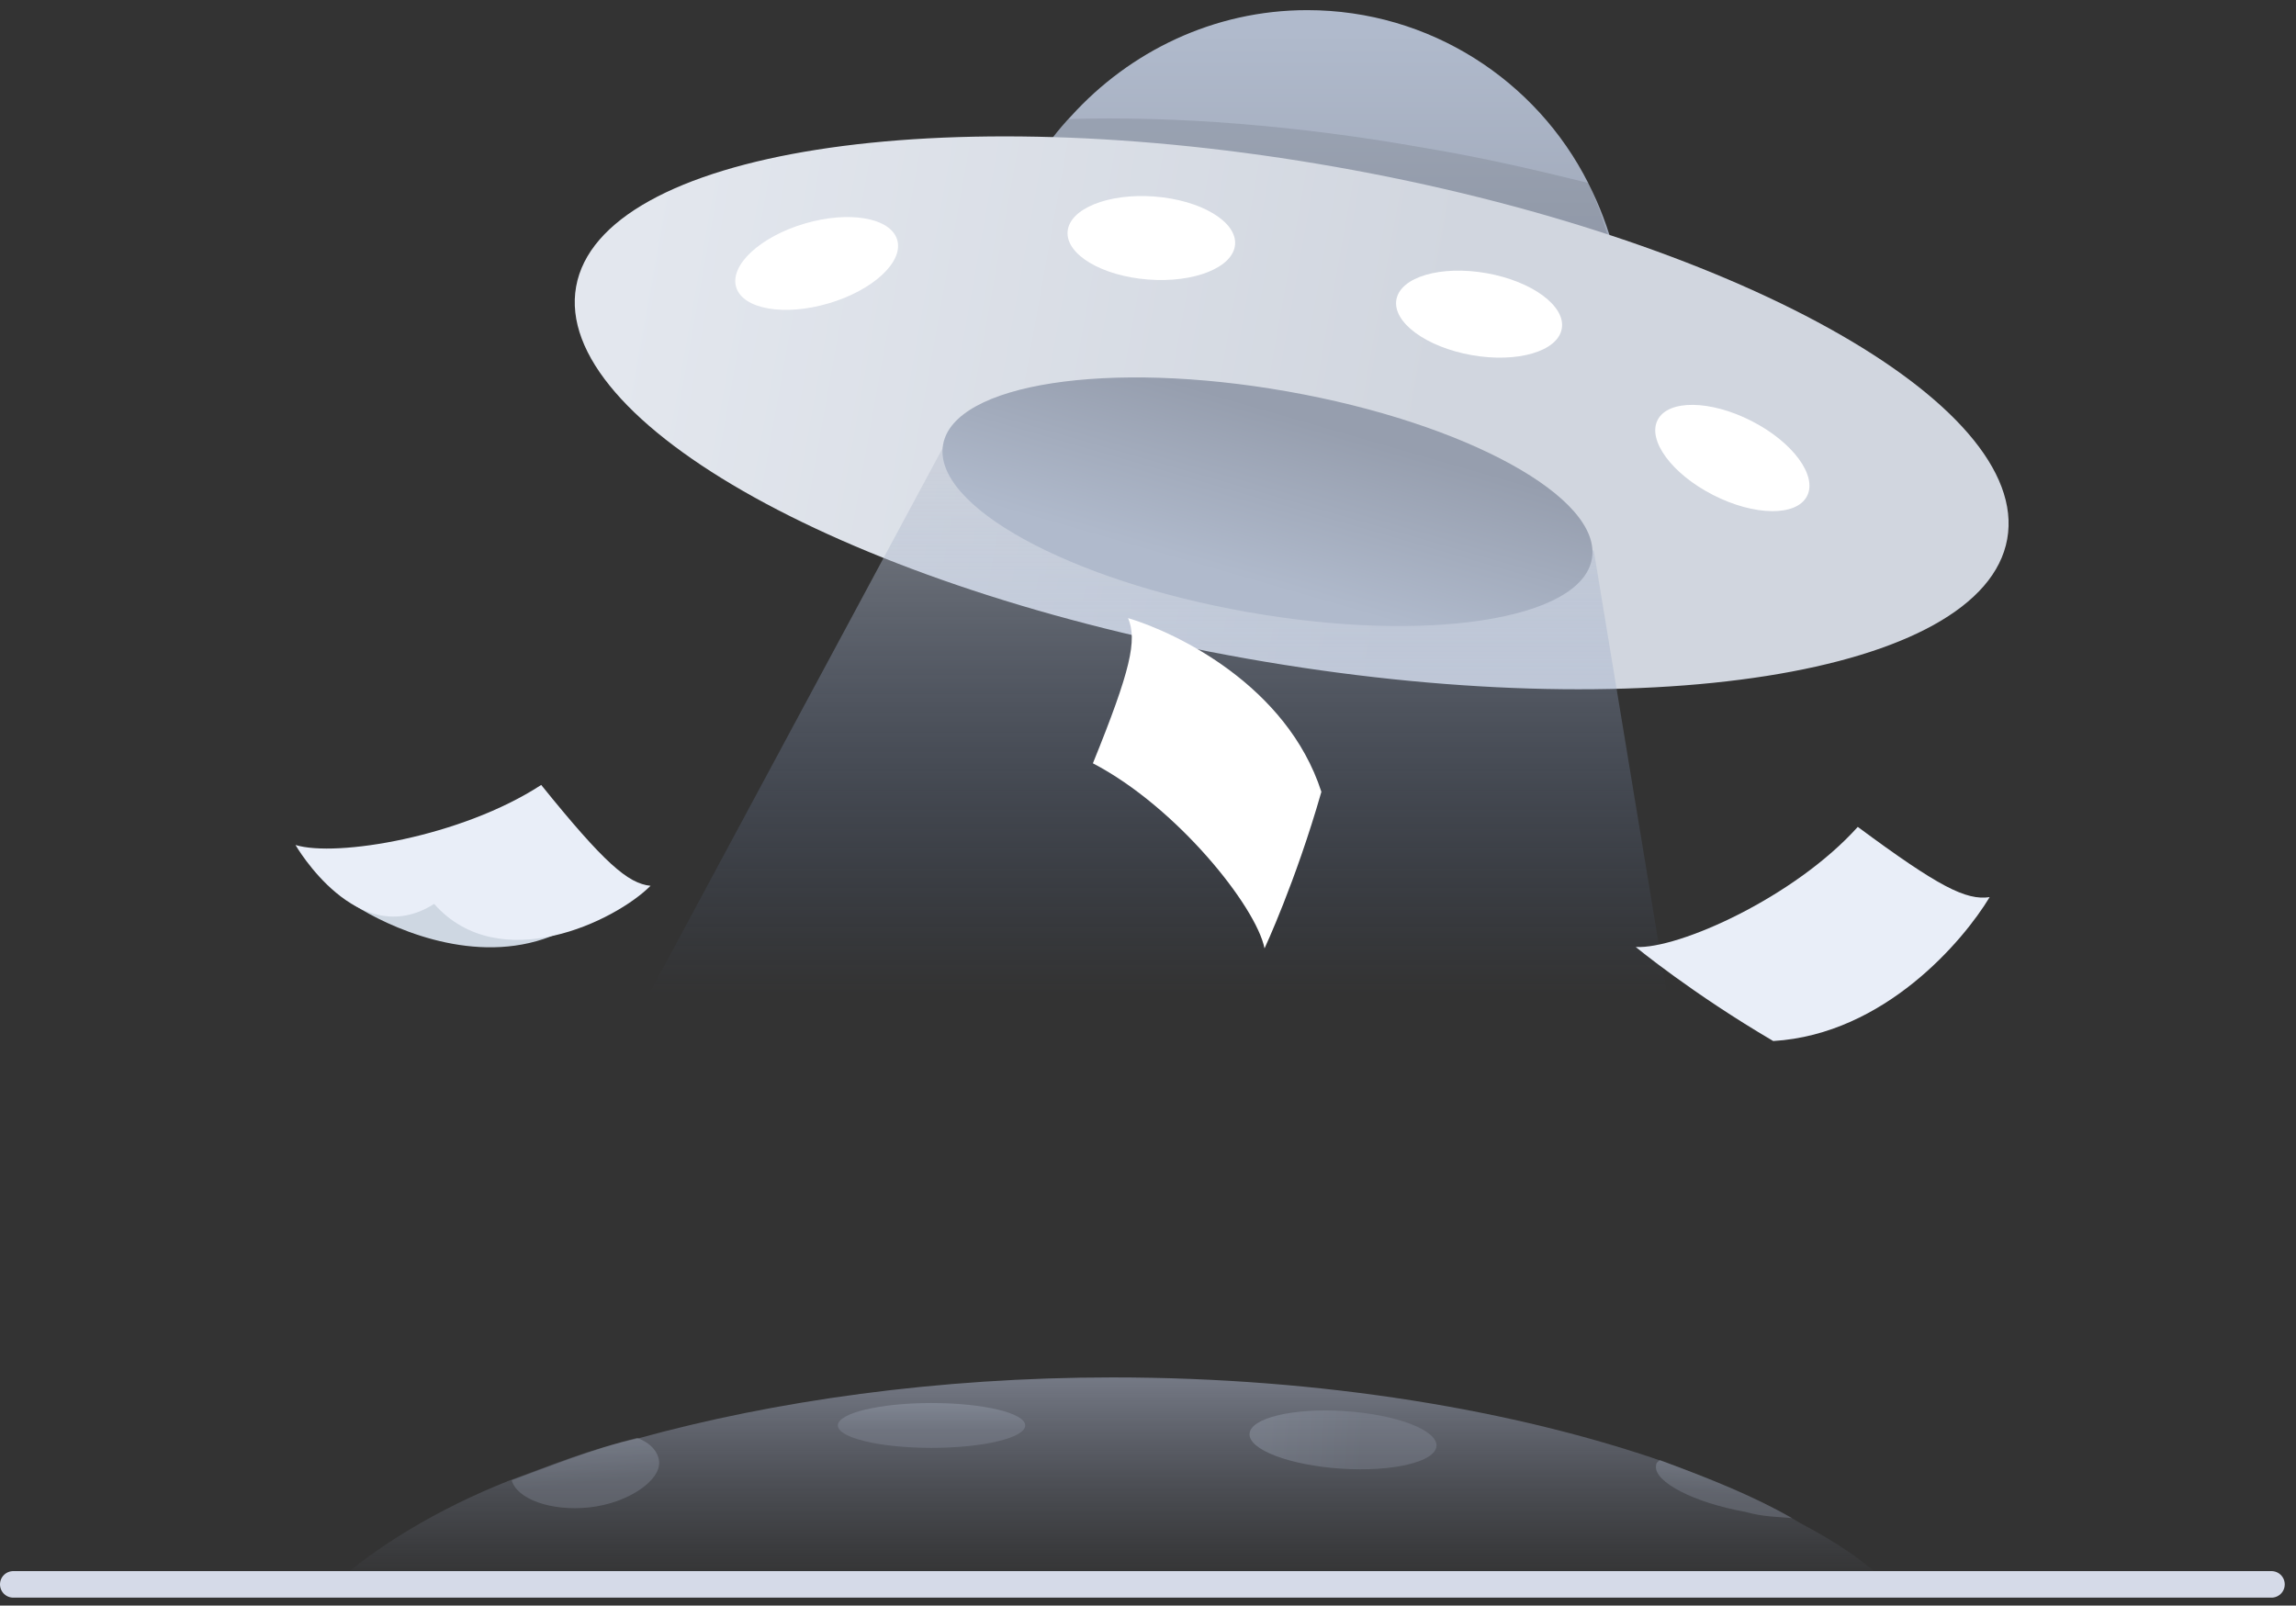 <svg width="173" height="121" viewBox="0 0 173 121" fill="none" xmlns="http://www.w3.org/2000/svg">
<rect x="0" y="0" width="173" height="121" fill="#333333" stroke="none"/>
<path d="M122.348 24.654C122.348 37.202 112.369 47.579 99.956 48.303C99.469 48.303 98.982 48.303 98.495 48.303C94.358 48.303 90.22 47.096 86.812 45.166C79.51 41.063 74.643 33.341 74.643 24.413C74.643 18.38 76.833 12.83 80.728 8.727C85.109 3.901 91.437 0.764 98.495 0.764C107.744 0.764 115.777 6.073 119.671 13.795C121.375 17.173 122.348 20.793 122.348 24.654Z" fill="url(#paint0_linear_776_35525)"/>
<path opacity="0.1" d="M122.139 24.654C122.139 37.202 112.16 47.579 99.747 48.303C95.122 47.579 90.741 46.372 86.603 45.407C79.302 41.305 74.434 33.583 74.434 24.654C74.434 18.621 76.624 13.071 80.519 8.969C88.551 8.727 97.8 9.451 107.292 11.14C111.673 11.864 115.811 12.83 119.705 13.795C121.166 17.173 122.139 20.793 122.139 24.654Z" fill="black"/>
<path d="M151.241 40.625C153.078 30.39 130.428 17.835 100.652 12.581C70.875 7.328 45.247 11.365 43.41 21.599C41.573 31.834 64.223 44.389 93.999 49.643C123.776 54.896 149.404 50.859 151.241 40.625Z" fill="url(#paint1_linear_776_35525)"/>
<path d="M93.061 18.425C93.197 16.698 90.482 15.08 86.997 14.811C83.513 14.542 80.578 15.725 80.442 17.452C80.307 19.18 83.022 20.798 86.507 21.066C89.991 21.335 92.926 20.152 93.061 18.425Z" fill="white"/>
<path d="M62.436 22.862C65.786 21.875 68.099 19.73 67.602 18.069C67.104 16.408 63.985 15.861 60.635 16.847C57.284 17.833 54.971 19.979 55.469 21.64C55.966 23.301 59.085 23.848 62.436 22.862Z" fill="white"/>
<path d="M117.677 24.774C117.983 23.068 115.442 21.193 112.001 20.586C108.56 19.979 105.523 20.87 105.216 22.576C104.91 24.281 107.451 26.156 110.892 26.763C114.333 27.37 117.371 26.48 117.677 24.774Z" fill="white"/>
<path d="M136.154 37.392C136.955 35.852 135.086 33.316 131.98 31.728C128.874 30.14 125.706 30.101 124.905 31.641C124.104 33.181 125.973 35.716 129.08 37.304C132.186 38.892 135.354 38.931 136.154 37.392Z" fill="white"/>
<path d="M94.29 33.296L71.411 33.055L38.828 93.659L130.281 103.277L120.09 41.501L94.29 33.296Z" fill="url(#paint2_linear_776_35525)"/>
<path opacity="0.5" d="M142.236 119.401H25.162C28.326 116.566 32.951 113.73 38.306 111.603C41.226 110.54 44.634 109.122 48.041 108.413C58.264 105.577 70.677 103.805 83.821 103.805C99.641 103.805 114.245 106.286 125.441 110.185C129.336 111.603 132.743 113.021 135.664 114.793C138.341 116.211 140.532 117.629 142.236 119.401Z" fill="url(#paint3_linear_776_35525)"/>
<path opacity="0.3" d="M49.662 110.128C49.815 111.567 47.306 113.291 44.402 113.6C41.498 113.909 38.95 112.967 38.554 111.553C41.382 110.524 44.668 109.203 48.005 108.363C49.025 108.739 49.585 109.408 49.662 110.128Z" fill="url(#paint4_linear_776_35525)"/>
<path opacity="0.3" d="M70.189 109.113C74.088 109.113 77.248 108.357 77.248 107.424C77.248 106.491 74.088 105.735 70.189 105.735C66.291 105.735 63.131 106.491 63.131 107.424C63.131 108.357 66.291 109.113 70.189 109.113Z" fill="url(#paint5_linear_776_35525)"/>
<path opacity="0.3" d="M108.237 108.975C108.317 107.778 105.228 106.601 101.339 106.345C97.449 106.089 94.231 106.852 94.151 108.049C94.071 109.246 97.159 110.424 101.049 110.679C104.939 110.935 108.157 110.172 108.237 108.975Z" fill="url(#paint6_linear_776_35525)"/>
<path opacity="0.3" d="M135.034 114.413C134.067 114.301 132.906 114.338 131.483 113.931C127.642 113.245 124.637 111.684 124.775 110.486C124.802 110.246 124.802 110.246 125.072 110.034C128.83 111.439 132.246 112.798 135.034 114.413Z" fill="url(#paint7_linear_776_35525)"/>
<path d="M119.944 42.124C120.768 37.532 110.494 31.878 96.995 29.497C83.496 27.115 71.885 28.907 71.061 33.499C70.237 38.092 80.511 43.745 94.01 46.127C107.509 48.508 119.12 46.716 119.944 42.124Z" fill="url(#paint8_linear_776_35525)"/>
<path d="M32.542 64.364C32.542 64.364 24.134 66.499 26.682 68.206C29.23 69.829 35.26 72.646 40.95 70.768C46.639 68.889 40.95 66.242 41.034 66.242C41.119 66.242 32.542 64.364 32.542 64.364Z" fill="#CED7E2"/>
<path d="M22.266 63.681C25.323 64.62 34.75 63.083 40.779 59.155C45.535 65.047 47.319 66.584 49.017 66.755C46.385 69.402 37.637 73.671 32.712 68.121C26.936 71.793 22.266 63.681 22.266 63.681Z" fill="#E9EEF8"/>
<path d="M123.25 71.367C126.477 71.538 135.225 67.61 139.98 62.316C146.095 66.841 148.133 67.866 149.917 67.61C147.963 70.855 142.019 77.942 133.611 78.454C127.496 74.868 123.25 71.367 123.25 71.367Z" fill="#E9EEF8"/>
<path d="M95.281 71.472C94.643 68.304 88.66 60.811 82.348 57.524C85.208 50.475 85.692 48.245 85 46.582C88.629 47.666 96.974 51.658 99.564 59.673C97.614 66.488 95.281 71.472 95.281 71.472Z" fill="white"/>
<path d="M171.152 119.401H163.761H10.548H1" stroke="#D5DAE8" stroke-width="2" stroke-miterlimit="10" stroke-linecap="round" stroke-linejoin="round"/>
<defs>
<linearGradient id="paint0_linear_776_35525" x1="98.499" y1="2.415" x2="98.499" y2="29.098" gradientUnits="userSpaceOnUse">
<stop stop-color="#B0BACC"/>
<stop offset="1" stop-color="#969EAE"/>
</linearGradient>
<linearGradient id="paint1_linear_776_35525" x1="47.157" y1="22.258" x2="107.649" y2="33.115" gradientUnits="userSpaceOnUse">
<stop stop-color="#E3E7EE"/>
<stop offset="1" stop-color="#D1D6DF"/>
</linearGradient>
<linearGradient id="paint2_linear_776_35525" x1="84.561" y1="35.494" x2="84.561" y2="74.909" gradientUnits="userSpaceOnUse">
<stop stop-color="#BDC4D1" stop-opacity="0.53"/>
<stop offset="1" stop-color="#5D7CB8" stop-opacity="0"/>
</linearGradient>
<linearGradient id="paint3_linear_776_35525" x1="83.699" y1="103.805" x2="83.699" y2="119.401" gradientUnits="userSpaceOnUse">
<stop stop-color="#B6BFD7"/>
<stop offset="1" stop-color="#838DA7" stop-opacity="0"/>
</linearGradient>
<linearGradient id="paint4_linear_776_35525" x1="43.91" y1="108.967" x2="44.196" y2="111.661" gradientUnits="userSpaceOnUse">
<stop stop-color="#B0BACC"/>
<stop offset="1" stop-color="#969EAE"/>
</linearGradient>
<linearGradient id="paint5_linear_776_35525" x1="70.191" y1="105.852" x2="70.191" y2="107.749" gradientUnits="userSpaceOnUse">
<stop stop-color="#B0BACC"/>
<stop offset="1" stop-color="#969EAE"/>
</linearGradient>
<linearGradient id="paint6_linear_776_35525" x1="94.64" y1="108.081" x2="102.546" y2="108.61" gradientUnits="userSpaceOnUse">
<stop stop-color="#B0BACC"/>
<stop offset="1" stop-color="#969EAE"/>
</linearGradient>
<linearGradient id="paint7_linear_776_35525" x1="130.137" y1="110.732" x2="129.929" y2="112.541" gradientUnits="userSpaceOnUse">
<stop stop-color="#B0BACC"/>
<stop offset="1" stop-color="#969EAE"/>
</linearGradient>
<linearGradient id="paint8_linear_776_35525" x1="95.502" y1="44.229" x2="99.105" y2="31.794" gradientUnits="userSpaceOnUse">
<stop stop-color="#B0BACC"/>
<stop offset="1" stop-color="#969EAE"/>
</linearGradient>
</defs>
</svg>

